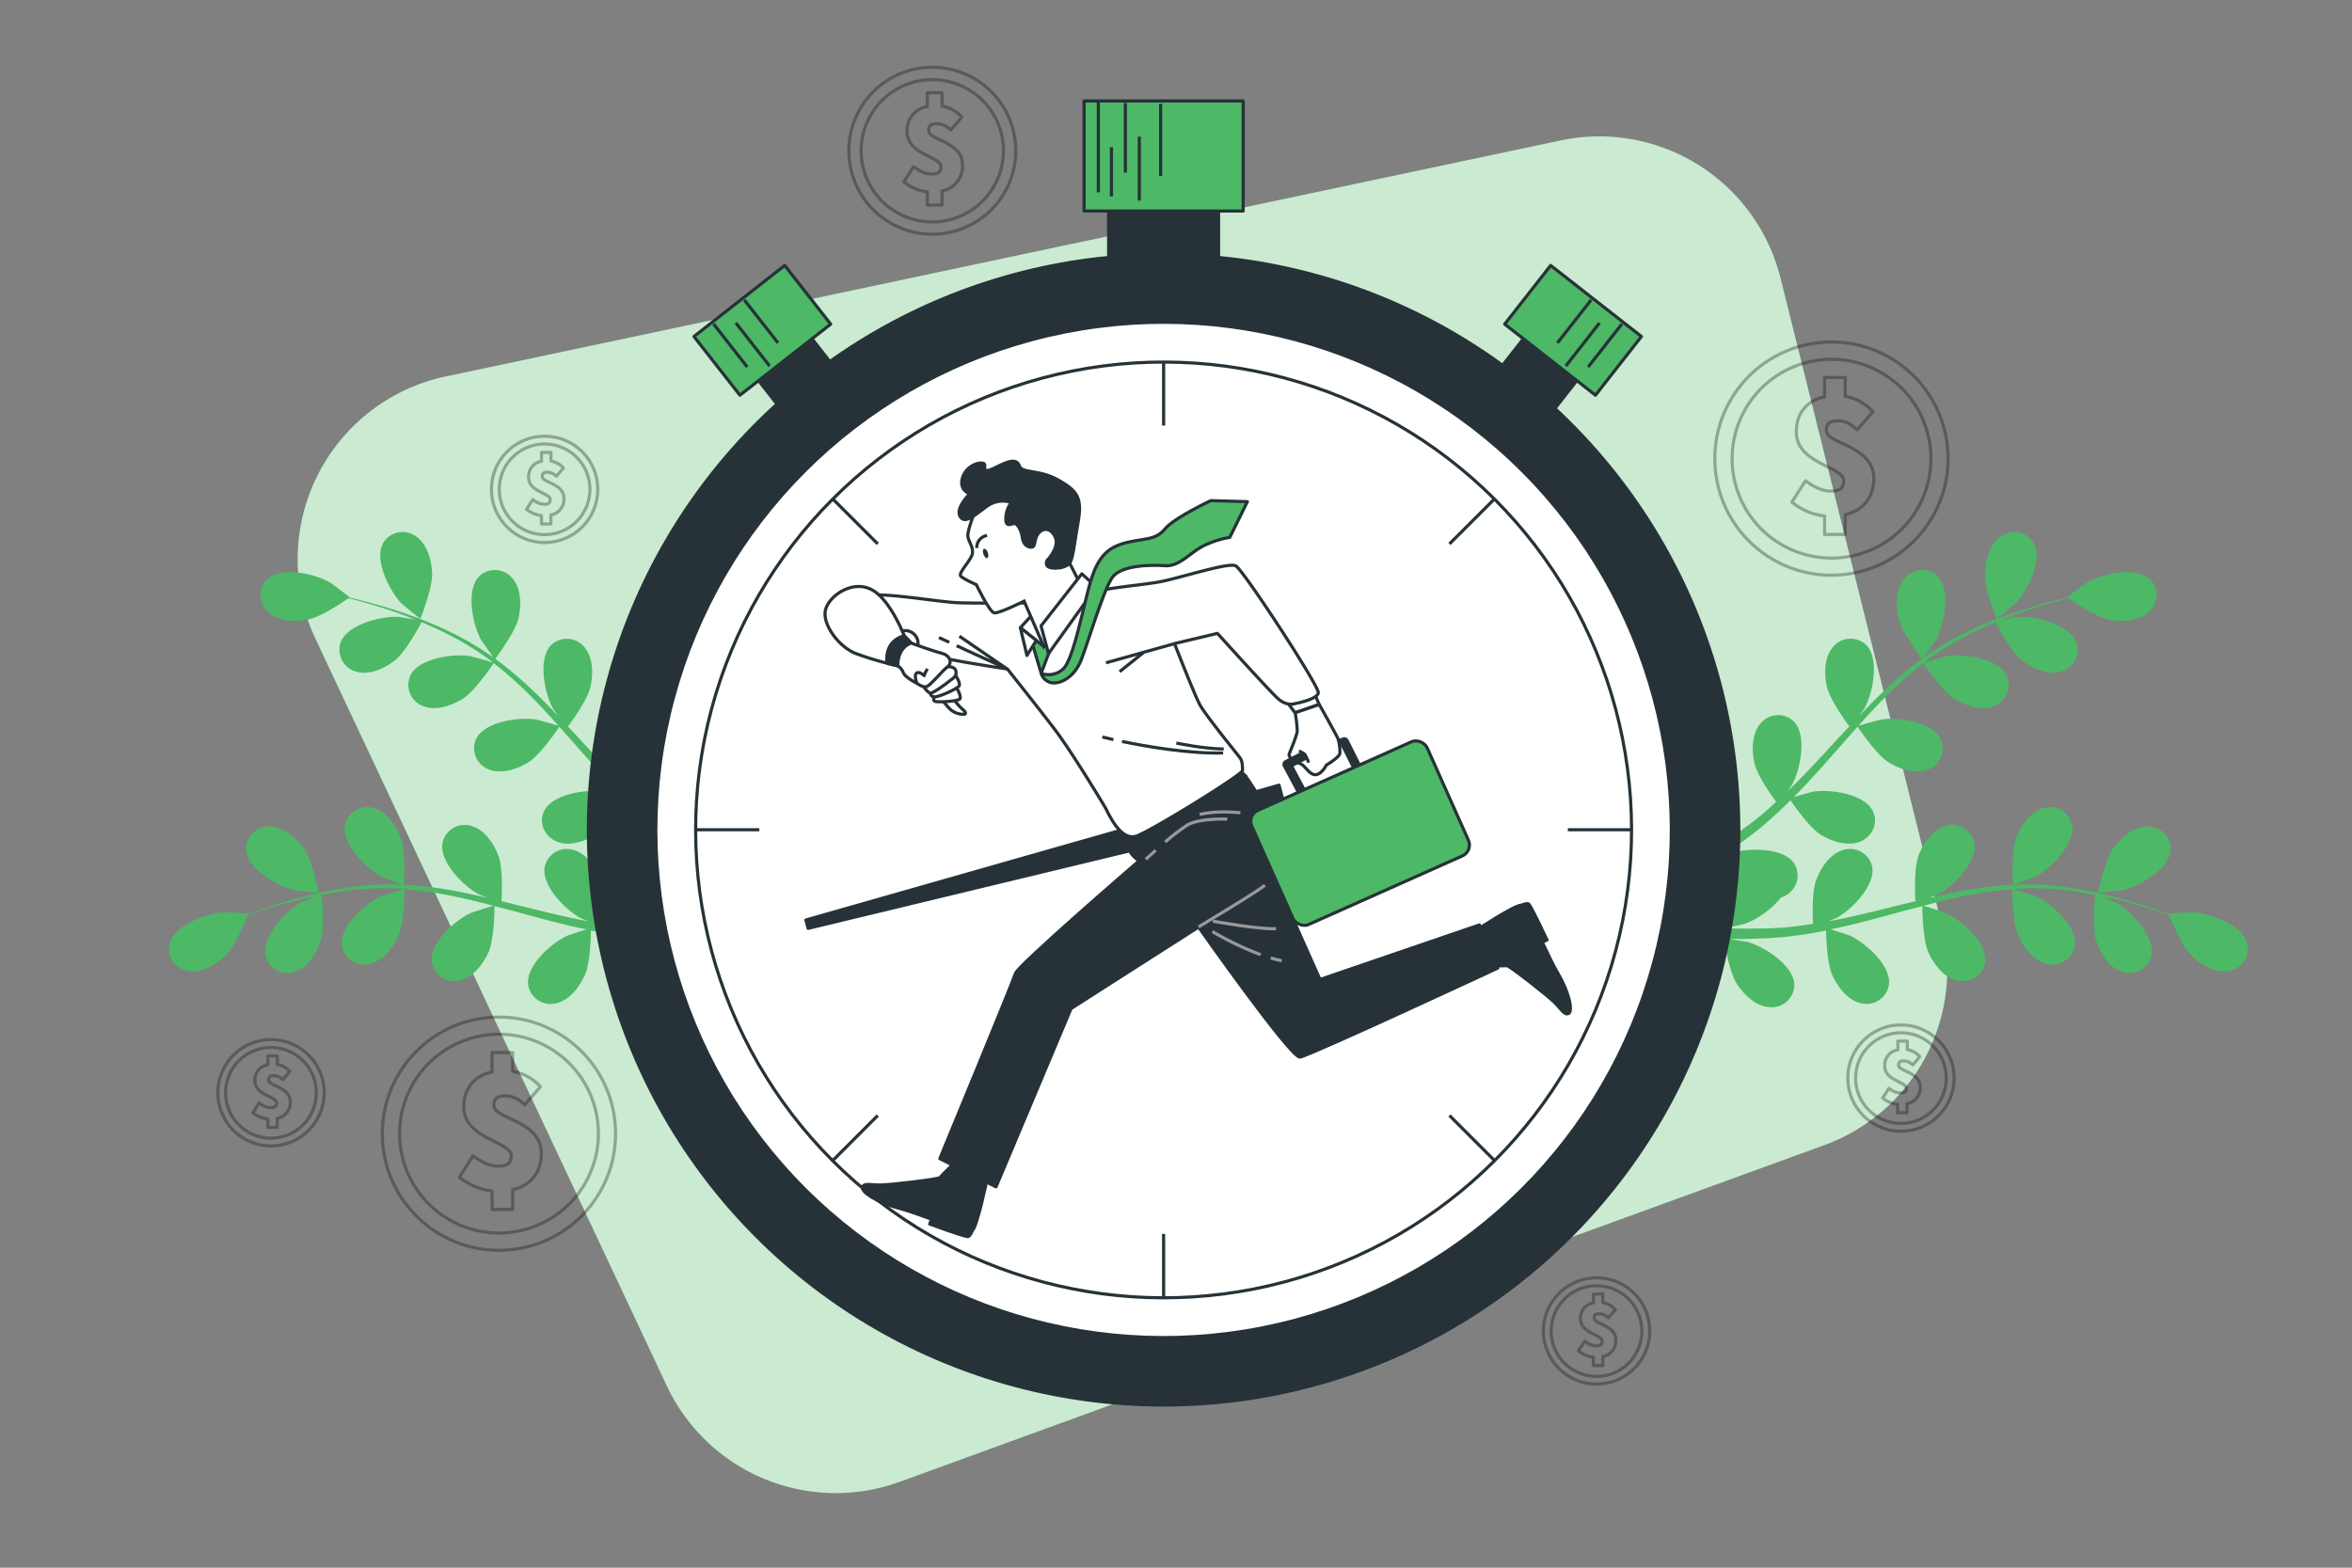 <svg xmlns="http://www.w3.org/2000/svg" viewBox="0 0 750 500"><rect x="0" y="0" width="750" height="500" fill="#808080" stroke="none"/><g id="freepik--background-simple--inject-184"><path d="M497.62,44.8,142.14,120.07a59.57,59.57,0,0,0-41.56,83.61L212.63,442a59.55,59.55,0,0,0,74.28,30.61L581.76,365.22a59.55,59.55,0,0,0,37.4-70.37L567.75,88.65A59.56,59.56,0,0,0,497.62,44.8Z" style="fill:#4DB866"></path><path d="M497.62,44.8,142.14,120.07a59.57,59.57,0,0,0-41.56,83.61L212.63,442a59.55,59.55,0,0,0,74.28,30.61L581.76,365.22a59.55,59.55,0,0,0,37.4-70.37L567.75,88.65A59.56,59.56,0,0,0,497.62,44.8Z" style="fill:#fff;opacity:0.7"></path></g><g id="freepik--Coins--inject-184"><g style="opacity:0.3"><circle cx="584.01" cy="146.27" r="37.19" transform="translate(-12.44 64.34) rotate(-6.24)" style="fill:none;stroke:#000;stroke-linecap:round;stroke-linejoin:round"></circle><circle cx="584.01" cy="146.27" r="31.7" transform="translate(177.83 590.66) rotate(-61.63)" style="fill:none;stroke:#000;stroke-linecap:round;stroke-linejoin:round"></circle><path d="M597.51,152.63c0-10.66-15.12-10.9-15.12-15.35,0-2.34,1.23-3.05,3.75-3.05,2.17,0,4,.94,6.09,2.82l5-5.75a15.33,15.33,0,0,0-8.84-4.9v-6H581.8v6.17c-5.65,1.22-9,5.25-9,11.18,0,10.25,15.13,10.9,15.13,15.59,0,2.28-1.18,3.28-4.11,3.28-2.46,0-4.92-.94-8.09-3.28l-4.33,6.8a19.83,19.83,0,0,0,10.43,4.42v5.89h6.57v-6.3C594.49,162.7,597.51,158.28,597.51,152.63Z" style="fill:none;stroke:#000;stroke-linecap:round;stroke-linejoin:round"></path></g><g style="opacity:0.3"><circle cx="606.17" cy="343.85" r="16.96" style="fill:none;stroke:#000;stroke-linecap:round;stroke-linejoin:round"></circle><circle cx="606.17" cy="343.85" r="14.46" transform="translate(-65.6 529.34) rotate(-45)" style="fill:none;stroke:#000;stroke-linecap:round;stroke-linejoin:round"></circle><path d="M612.32,346.75c0-4.86-6.9-5-6.9-7,0-1.07.56-1.39,1.71-1.39a4.14,4.14,0,0,1,2.79,1.28l2.27-2.62a7.09,7.09,0,0,0-4-2.24v-2.73h-3v2.81A4.9,4.9,0,0,0,601,340c0,4.68,6.9,5,6.9,7.11,0,1.05-.54,1.5-1.87,1.5a6.12,6.12,0,0,1-3.69-1.5l-2,3.11a9,9,0,0,0,4.76,2v2.69h3V352A5.08,5.08,0,0,0,612.32,346.75Z" style="fill:none;stroke:#000;stroke-linecap:round;stroke-linejoin:round"></path></g><g style="opacity:0.3"><circle cx="297.28" cy="48.09" r="26.62" transform="translate(-3.86 47.55) rotate(-9.09)" style="fill:none;stroke:#000;stroke-linecap:round;stroke-linejoin:round"></circle><circle cx="297.28" cy="48.09" r="22.69" transform="translate(97.43 273.36) rotate(-57.61)" style="fill:none;stroke:#000;stroke-linecap:round;stroke-linejoin:round"></circle><path d="M306.93,52.64c0-7.63-10.82-7.8-10.82-11,0-1.67.88-2.18,2.69-2.18a6.39,6.39,0,0,1,4.36,2l3.56-4.11a11,11,0,0,0-6.33-3.52V29.57h-4.7V34a7.69,7.69,0,0,0-6.46,8c0,7.34,10.82,7.8,10.82,11.16,0,1.63-.83,2.35-2.93,2.35-1.76,0-3.53-.67-5.79-2.35L288.23,58a14.07,14.07,0,0,0,7.46,3.17V65.4h4.7V60.89A8,8,0,0,0,306.93,52.64Z" style="fill:none;stroke:#000;stroke-linecap:round;stroke-linejoin:round"></path></g><g style="opacity:0.3"><circle cx="86.4" cy="348.54" r="16.96" transform="translate(-54.71 18.34) rotate(-9.22)" style="fill:none;stroke:#000;stroke-linecap:round;stroke-linejoin:round"></circle><path d="M100.86,348.54A14.46,14.46,0,1,0,86.4,363,14.46,14.46,0,0,0,100.86,348.54Z" style="fill:none;stroke:#000;stroke-linecap:round;stroke-linejoin:round"></path><path d="M92.55,351.45c0-4.87-6.89-5-6.89-7,0-1.07.56-1.39,1.71-1.39a4.1,4.1,0,0,1,2.78,1.28l2.27-2.62a7,7,0,0,0-4-2.23v-2.74h-3v2.82a4.89,4.89,0,0,0-4.12,5.1c0,4.67,6.9,5,6.9,7.11,0,1-.53,1.49-1.87,1.49a6.12,6.12,0,0,1-3.69-1.49l-2,3.1a9.1,9.1,0,0,0,4.76,2v2.68h3V356.7A5.06,5.06,0,0,0,92.55,351.45Z" style="fill:none;stroke:#000;stroke-linecap:round;stroke-linejoin:round"></path></g><g style="opacity:0.3"><circle cx="509.09" cy="424.52" r="16.96" transform="translate(-57.44 80.38) rotate(-8.55)" style="fill:none;stroke:#000;stroke-linecap:round;stroke-linejoin:round"></circle><path d="M523.55,424.52A14.46,14.46,0,1,0,509.09,439,14.45,14.45,0,0,0,523.55,424.52Z" style="fill:none;stroke:#000;stroke-linecap:round;stroke-linejoin:round"></path><path d="M515.24,427.42c0-4.86-6.89-5-6.89-7,0-1.07.56-1.39,1.71-1.39a4.1,4.1,0,0,1,2.78,1.28l2.27-2.62a7,7,0,0,0-4-2.24v-2.73h-3v2.82a4.89,4.89,0,0,0-4.12,5.09c0,4.68,6.9,5,6.9,7.12,0,1-.53,1.49-1.87,1.49a6.12,6.12,0,0,1-3.69-1.49l-2,3.1a9.1,9.1,0,0,0,4.76,2v2.68h3v-2.87A5.07,5.07,0,0,0,515.24,427.42Z" style="fill:none;stroke:#000;stroke-linecap:round;stroke-linejoin:round"></path></g><g style="opacity:0.3"><circle cx="173.66" cy="156.08" r="16.96" style="fill:none;stroke:#000;stroke-linecap:round;stroke-linejoin:round"></circle><circle cx="173.66" cy="156.08" r="14.46" transform="translate(-32.21 266.23) rotate(-70.1)" style="fill:none;stroke:#000;stroke-linecap:round;stroke-linejoin:round"></circle><path d="M179.82,159c0-4.87-6.9-5-6.9-7,0-1.07.56-1.39,1.71-1.39a4.07,4.07,0,0,1,2.78,1.29l2.27-2.62a7,7,0,0,0-4-2.24v-2.74h-3v2.82a4.9,4.9,0,0,0-4.12,5.1c0,4.68,6.9,5,6.9,7.11,0,1-.53,1.5-1.87,1.5a6.16,6.16,0,0,1-3.69-1.5l-2,3.1a9.1,9.1,0,0,0,4.76,2v2.69h3v-2.88A5.07,5.07,0,0,0,179.82,159Z" style="fill:none;stroke:#000;stroke-linecap:round;stroke-linejoin:round"></path></g><g style="opacity:0.3"><circle cx="159.12" cy="361.57" r="37.19" transform="translate(-38.5 19.52) rotate(-6.26)" style="fill:none;stroke:#000;stroke-linecap:round;stroke-linejoin:round"></circle><circle cx="159.12" cy="361.57" r="31.7" transform="translate(-235.54 344.28) rotate(-63.74)" style="fill:none;stroke:#000;stroke-linecap:round;stroke-linejoin:round"></circle><path d="M172.61,367.94c0-10.67-15.12-10.9-15.12-15.36,0-2.34,1.23-3.05,3.75-3.05,2.17,0,4,.94,6.1,2.82l5-5.75a15.42,15.42,0,0,0-8.85-4.9v-6H156.9v6.18c-5.64,1.22-9,5.25-9,11.17,0,10.26,15.12,10.9,15.12,15.59,0,2.29-1.17,3.28-4.1,3.28-2.46,0-4.93-.94-8.09-3.28l-4.34,6.8a19.86,19.86,0,0,0,10.43,4.42v5.89h6.57v-6.3C169.59,378,172.61,373.58,172.61,367.94Z" style="fill:none;stroke:#000;stroke-linecap:round;stroke-linejoin:round"></path></g></g><g id="freepik--Plants--inject-184"><path d="M137.8,182.69c.24,4.77-3.78,14.69-3.78,14.7s-5.74-4.63-6.06-5c-3.76-3.94-8.72-13.75-5.82-19.11a7.22,7.22,0,0,1,10.51-2.22C136.2,173.51,137.59,178.63,137.8,182.69Z" style="fill:#4DB866"></path><path d="M235.12,277.45l.62.37.08,4.31-2.58-1.59c-2.49-1.55-5.12-3.25-7.81-5a78.29,78.29,0,0,1-6.62,6.41c2.06,4.12,2.93,13,3,14.14,2.89-.07,5.7-.17,8.35-.3,1.82-.09,3.57-.19,5.26-.3L234,299.25c-1.21,0-2.43.09-3.7.12-2.93.08-6.06.12-9.28.12-.18,1.15-1.72,10.6-4.19,14.35-2.24,3.39-6,7.09-10.34,7.36A7.21,7.21,0,0,1,198.6,314c.23-6.1,9.49-12,14.73-13.5.31-.08,3.77-.65,5.95-1-1.31,0-2.59,0-3.94,0-2.68,0-5.35-.14-8.23-.24l-4.2-.3c-1.4-.07-2.88-.32-4.33-.48-3.37-.43-6.75-1-10.15-1.71,0,2.34-.26,10.66-2,14.37s-4.89,7.93-9.1,8.85a7.22,7.22,0,0,1-8.92-6c-.7-6.06,7.56-13.32,12.52-15.57.3-.14,4-1.35,6.11-2-2-.43-4.08-.84-6.13-1.34-5.92-1.44-11.86-3.08-17.8-4.69L157.68,289c0,.84-.05,10.74-2,14.89-1.7,3.69-4.9,7.93-9.1,8.85a7.21,7.21,0,0,1-8.92-6c-.7-6.06,7.56-13.32,12.51-15.57.38-.17,5.76-1.91,7.15-2.28-4-1.06-8-2.07-12-2.9a127.71,127.71,0,0,0-16.31-2.41c0,.39,0,10.72-2,15-1.71,3.69-4.9,7.92-9.1,8.84a7.21,7.21,0,0,1-8.93-6c-.69-6.05,7.56-13.32,12.52-15.57.39-.17,6.18-2,7.25-2.31-.32,0-.64-.08-1-.1a93.25,93.25,0,0,0-16.51.57c-3,.34-5.9.83-8.69,1.37.2,1.93,1,10.73-.34,14.76-1.29,3.86-4,8.41-8.08,9.79A7.21,7.21,0,0,1,84.73,305c-1.36-6,6-14.07,10.73-16.85.25-.15,3-1.4,5-2.29-1.26.27-2.55.52-3.75.79-4.49,1-8.55,2.24-12.13,3.35-2,.65-3.85,1.27-5.55,1.87-.79,2-4.09,10-7.08,12.87s-7.43,5.62-11.68,5-7.28-4.54-6.17-8.79c1.53-5.9,11.85-9.7,17.29-10,.47,0,7.86.4,7.82.5l0,.12c1.63-.61,3.37-1.25,5.3-1.9,3.56-1.19,7.6-2.5,12.09-3.63a126.9,126.9,0,0,1,14.66-3,94.4,94.4,0,0,1,16.7-.94h.2c-1.69-.6-6.33-2.44-6.67-2.62-4.8-2.57-12.57-10.34-11.49-16.34a7.21,7.21,0,0,1,9.29-5.38c4.14,1.19,7,5.61,8.51,9.41,1.65,4.28,1.06,14.2,1,15a128.27,128.27,0,0,1,16.91,2.11c3.25.61,6.52,1.33,9.78,2.09-1.44-.57-2.72-1.09-2.89-1.18-4.81-2.57-12.57-10.34-11.49-16.34a7.22,7.22,0,0,1,9.29-5.39c4.14,1.19,7.05,5.62,8.51,9.42s1.15,12.32,1,14.56c1.25.3,2.5.59,3.74.9,6,1.48,12,3,17.84,4.28,2.07.46,4.14.84,6.2,1.22-1.28-.51-2.35-.94-2.5-1-4.81-2.56-12.58-10.34-11.49-16.34a7.21,7.21,0,0,1,9.29-5.38c4.13,1.19,7.05,5.62,8.51,9.41s1.18,11.5,1,14.16c2.12.33,4.25.66,6.32.88,1.42.12,2.77.34,4.2.38l4.21.21c2.68,0,5.44.08,8.06.05,1.81,0,3.55-.05,5.29-.09-2.07-.43-6.11-1.36-6.44-1.48a28.09,28.09,0,0,1-11.42-8.33,8.61,8.61,0,0,1-1.45-.66,7.21,7.21,0,0,1-2.6-10.42c3.55-4.95,14.54-4.79,19.72-3.12.31.1,3.51,1.53,5.51,2.47-1.09-.73-2.16-1.43-3.28-2.2-2.22-1.5-4.39-3.06-6.73-4.73L210.62,265c-1.13-.83-2.22-1.85-3.35-2.79-2.56-2.21-5.06-4.59-7.52-7-1.31,1.94-6.09,8.76-9.57,10.91s-8.45,3.91-12.46,2.36-6.15-6-4.16-9.9c2.76-5.44,13.66-6.94,19-6.09.34.06,4.12,1.11,6.19,1.72-1.46-1.48-2.93-2.95-4.37-4.5-4.14-4.46-8.2-9.11-12.26-13.73-1.25-1.41-2.51-2.81-3.76-4.21-.46.7-6,8.93-9.86,11.34-3.45,2.14-8.45,3.9-12.46,2.35a7.22,7.22,0,0,1-4.16-9.9c2.77-5.43,13.66-6.94,19-6.08.41.07,5.86,1.58,7.22,2-2.76-3.09-5.54-6.14-8.4-9a128.07,128.07,0,0,0-12.27-11c-.21.33-5.92,8.94-9.9,11.41-3.46,2.14-8.46,3.91-12.47,2.36a7.22,7.22,0,0,1-4.15-9.91c2.76-5.43,13.65-6.93,19-6.08.43.07,6.29,1.71,7.33,2.08-.25-.2-.49-.43-.75-.62a93.88,93.88,0,0,0-14.08-8.63c-2.71-1.38-5.38-2.56-8-3.65-.9,1.72-5.1,9.5-8.43,12.12s-8,4.81-12.14,3.71a7.22,7.22,0,0,1-5.21-9.39c2.14-5.7,12.8-8.39,18.24-8.13.3,0,3.29.49,5.46.87-1.19-.47-2.41-1-3.56-1.41-4.32-1.62-8.37-2.84-12-3.9-2-.58-3.92-1.06-5.67-1.5-1.76,1.22-8.91,6.06-13,6.82s-9.3.6-12.48-2.29-3.57-7.8-.3-10.73c4.53-4.08,15.23-1.55,19.94,1.18.4.24,6.34,4.67,6.25,4.74l-.11.07c1.69.39,3.5.82,5.47,1.33,3.63,1,7.71,2.11,12.08,3.65a127.73,127.73,0,0,1,13.86,5.62,95.29,95.29,0,0,1,14.45,8.43l.15.13c-1.07-1.43-3.92-5.53-4.11-5.87-2.59-4.79-4.78-15.56-.56-20a7.21,7.21,0,0,1,10.71.64c2.8,3.27,2.78,8.57,1.91,12.54-1,4.48-7,12.43-7.43,13.06A128.08,128.08,0,0,1,171,221.26c2.38,2.31,4.71,4.7,7,7.13-.88-1.26-1.67-2.4-1.76-2.57-2.59-4.79-4.78-15.57-.56-20a7.21,7.21,0,0,1,10.71.64c2.8,3.27,2.78,8.57,1.91,12.54s-5.84,10.91-7.18,12.72c.88.94,1.76,1.87,2.63,2.81,4.17,4.54,8.31,9.08,12.51,13.41,1.48,1.53,3,3,4.5,4.44-.78-1.13-1.43-2.08-1.52-2.24-2.59-4.79-4.78-15.56-.56-20,3-3.17,8-2.56,10.71.64s2.78,8.58,1.91,12.55-5.36,10.23-6.94,12.38c1.59,1.45,3.18,2.9,4.79,4.23,1.11.88,2.13,1.81,3.3,2.63l3.39,2.49c2.22,1.51,4.49,3.08,6.69,4.49,1.52,1,3,1.92,4.47,2.85-1.49-1.5-4.35-4.51-4.56-4.79-3.29-4.34-7.08-14.65-3.58-19.65a7.22,7.22,0,0,1,10.69-1c3.25,2.81,4,8.05,3.78,12.11-.29,4.47-4.76,12.91-5.33,14C230.44,274.63,232.83,276.1,235.12,277.45Z" style="fill:#4DB866"></path><path d="M101.7,284.75c0,.11-7.34-.7-7.8-.8-5.31-1.21-14.86-6.66-15.4-12.73a7.22,7.22,0,0,1,7.55-7.64c4.3.05,8.28,3.55,10.69,6.83C99.57,274.25,101.7,284.74,101.7,284.75Z" style="fill:#4DB866"></path><path d="M632.92,182.69c-.24,4.77,3.77,14.69,3.77,14.7s5.74-4.63,6.07-5c3.76-3.94,8.72-13.75,5.82-19.11a7.22,7.22,0,0,0-10.51-2.22C634.51,173.51,633.12,178.63,632.92,182.69Z" style="fill:#4DB866"></path><path d="M535.6,277.45l-.63.37-.07,4.31,2.58-1.59c2.49-1.55,5.12-3.25,7.8-5a78.29,78.29,0,0,0,6.62,6.41c-2.06,4.12-2.92,13-3,14.14-2.89-.07-5.69-.17-8.34-.3-1.83-.09-3.58-.19-5.26-.3l1.43,3.79c1.2,0,2.42.09,3.69.12,2.93.08,6.07.12,9.29.12.18,1.15,1.72,10.6,4.19,14.35,2.24,3.39,6,7.09,10.33,7.36a7.21,7.21,0,0,0,7.92-7.25c-.23-6.1-9.49-12-14.73-13.5-.31-.08-3.77-.65-6-1,1.32,0,2.59,0,4,0,2.68,0,5.35-.14,8.22-.24l4.2-.3c1.41-.07,2.88-.32,4.34-.48,3.36-.43,6.75-1,10.15-1.71,0,2.34.25,10.66,2,14.37s4.9,7.93,9.1,8.85a7.23,7.23,0,0,0,8.93-6c.69-6.06-7.56-13.32-12.52-15.57-.31-.14-4-1.35-6.11-2,2-.43,4.07-.84,6.13-1.34,5.91-1.44,11.86-3.08,17.8-4.69L613,289c0,.84.05,10.74,2,14.89,1.7,3.69,4.89,7.93,9.09,8.85s8.43-1.61,8.93-6c.69-6.06-7.56-13.32-12.52-15.57-.37-.17-5.75-1.91-7.14-2.28,4-1.06,8-2.07,12-2.9a127.56,127.56,0,0,1,16.3-2.41c0,.39,0,10.72,2,15,1.7,3.69,4.9,7.92,9.1,8.84a7.21,7.21,0,0,0,8.92-6c.7-6.05-7.55-13.32-12.51-15.57-.39-.17-6.18-2-7.26-2.31.32,0,.65-.08,1-.1a93.17,93.17,0,0,1,16.5.57c3,.34,5.91.83,8.69,1.37-.19,1.93-1,10.73.35,14.76,1.29,3.86,4,8.41,8.07,9.79A7.22,7.22,0,0,0,686,305c1.36-6-6-14.07-10.73-16.85-.25-.15-3-1.4-5-2.29,1.25.27,2.55.52,3.75.79,4.49,1,8.54,2.24,12.12,3.35,2,.65,3.86,1.27,5.56,1.87.79,2,4.09,10,7.08,12.87s7.42,5.62,11.67,5a7.23,7.23,0,0,0,6.18-8.79c-1.54-5.9-11.86-9.7-17.29-10-.47,0-7.86.4-7.82.5l0,.12c-1.62-.61-3.37-1.25-5.29-1.9-3.57-1.19-7.6-2.5-12.09-3.63a127.33,127.33,0,0,0-14.66-3,94.4,94.4,0,0,0-16.7-.94h-.2c1.68-.6,6.33-2.44,6.67-2.62,4.8-2.57,12.57-10.34,11.48-16.34a7.21,7.21,0,0,0-9.29-5.38c-4.13,1.19-7.05,5.61-8.51,9.41-1.65,4.28-1,14.2-1,15A128.06,128.06,0,0,0,625,284.27c-3.26.61-6.52,1.33-9.78,2.09,1.44-.57,2.72-1.09,2.89-1.18,4.8-2.57,12.57-10.34,11.49-16.34a7.22,7.22,0,0,0-9.29-5.39c-4.14,1.19-7.06,5.62-8.52,9.42s-1.14,12.32-1,14.56l-3.75.9c-6,1.48-11.94,3-17.83,4.28-2.08.46-4.14.84-6.2,1.22,1.27-.51,2.34-.94,2.5-1,4.8-2.56,12.57-10.34,11.49-16.34a7.21,7.21,0,0,0-9.29-5.38c-4.14,1.19-7.05,5.62-8.51,9.41S578,292,578.15,294.65c-2.12.33-4.25.66-6.32.88-1.42.12-2.78.34-4.21.38l-4.2.21c-2.68,0-5.45.08-8.06.05-1.82,0-3.55-.05-5.29-.09,2.07-.43,6.11-1.36,6.43-1.48a28,28,0,0,0,11.42-8.33,8.71,8.71,0,0,0,1.46-.66,7.22,7.22,0,0,0,2.6-10.42c-3.55-4.95-14.55-4.79-19.73-3.12-.3.1-3.5,1.53-5.51,2.47,1.1-.73,2.17-1.43,3.28-2.2,2.22-1.5,4.39-3.06,6.73-4.73l3.34-2.57c1.13-.83,2.22-1.85,3.35-2.79,2.57-2.21,5.06-4.59,7.52-7,1.32,1.94,6.1,8.76,9.57,10.91S589,270,593,268.49s6.14-6,4.15-9.9c-2.76-5.44-13.65-6.94-19-6.09-.33.06-4.12,1.11-6.19,1.72,1.47-1.48,2.94-2.95,4.37-4.5,4.15-4.46,8.2-9.11,12.27-13.73,1.24-1.41,2.5-2.81,3.75-4.21.47.7,6,8.93,9.86,11.34,3.46,2.14,8.46,3.9,12.47,2.35a7.21,7.21,0,0,0,4.15-9.9c-2.76-5.43-13.65-6.94-19-6.08-.4.07-5.85,1.58-7.22,2,2.76-3.09,5.55-6.14,8.41-9a126.78,126.78,0,0,1,12.26-11c.22.33,5.93,8.94,9.91,11.41,3.46,2.14,8.45,3.91,12.47,2.36a7.22,7.22,0,0,0,4.15-9.91c-2.76-5.43-13.65-6.93-19-6.08-.42.07-6.28,1.71-7.32,2.08.25-.2.49-.43.74-.62a94,94,0,0,1,14.09-8.63c2.71-1.38,5.38-2.56,8-3.65.9,1.72,5.09,9.5,8.43,12.12s8,4.81,12.13,3.71a7.22,7.22,0,0,0,5.22-9.39c-2.15-5.7-12.81-8.39-18.25-8.13-.29,0-3.28.49-5.45.87,1.19-.47,2.41-1,3.56-1.41,4.31-1.62,8.36-2.84,12-3.9,2-.58,3.92-1.06,5.66-1.5,1.76,1.22,8.91,6.06,13,6.82s9.29.6,12.48-2.29,3.57-7.8.3-10.73c-4.54-4.08-15.24-1.55-19.94,1.18-.41.24-6.34,4.67-6.25,4.74l.11.07c-1.7.39-3.51.82-5.47,1.33-3.63,1-7.72,2.11-12.09,3.65a127.61,127.61,0,0,0-13.85,5.62,94.33,94.33,0,0,0-14.45,8.43l-.16.13c1.07-1.43,3.93-5.53,4.11-5.87,2.59-4.79,4.78-15.56.57-20a7.22,7.22,0,0,0-10.72.64c-2.79,3.27-2.78,8.57-1.9,12.54,1,4.48,7,12.43,7.43,13.06a128.18,128.18,0,0,0-12.94,11.09c-2.38,2.31-4.7,4.7-7,7.13.88-1.26,1.66-2.4,1.76-2.57,2.59-4.79,4.77-15.57.56-20a7.22,7.22,0,0,0-10.72.64c-2.79,3.27-2.78,8.57-1.9,12.54s5.84,10.91,7.17,12.72L587,234.56c-4.17,4.54-8.32,9.08-12.52,13.41-1.47,1.53-3,3-4.5,4.44.79-1.13,1.44-2.08,1.52-2.24,2.59-4.79,4.78-15.56.57-20a7.22,7.22,0,0,0-10.72.64c-2.79,3.27-2.78,8.58-1.9,12.55s5.36,10.23,6.93,12.38c-1.59,1.45-3.17,2.9-4.78,4.23-1.12.88-2.13,1.81-3.3,2.63l-3.4,2.49c-2.21,1.51-4.49,3.08-6.69,4.49-1.52,1-3,1.92-4.46,2.85,1.49-1.5,4.35-4.51,4.56-4.79,3.28-4.34,7.08-14.65,3.58-19.65a7.22,7.22,0,0,0-10.69-1c-3.26,2.81-4,8.05-3.79,12.11.3,4.47,4.77,12.91,5.33,14C540.28,274.63,537.88,276.1,535.6,277.45Z" style="fill:#4DB866"></path><path d="M669,284.75c0,.11,7.34-.7,7.8-.8,5.3-1.21,14.85-6.66,15.39-12.73.39-4.37-3.33-7.69-7.54-7.64s-8.28,3.55-10.69,6.83C671.15,274.25,669,284.74,669,284.75Z" style="fill:#4DB866"></path></g><g id="freepik--Chronometer--inject-184"><rect x="242.6" y="101.77" width="21.62" height="33.51" transform="translate(-19.19 181.44) rotate(-38.06)" style="fill:#263238;stroke:#263238;stroke-linejoin:round"></rect><rect x="224.7" y="93.45" width="36.76" height="23.78" transform="translate(-13.25 172.27) rotate(-38.06)" style="fill:#4DB866;stroke:#263238;stroke-linejoin:round"></rect><line x1="227.53" y1="103.32" x2="238.28" y2="117.05" style="fill:none;stroke:#263238;stroke-linejoin:round"></line><line x1="237.33" y1="95.65" x2="248.08" y2="109.37" style="fill:none;stroke:#263238;stroke-linejoin:round"></line><line x1="234.66" y1="103.01" x2="245.41" y2="116.73" style="fill:none;stroke:#263238;stroke-linejoin:round"></line><rect x="480.49" y="101.77" width="21.62" height="33.51" transform="translate(805.04 514.76) rotate(-141.94)" style="fill:#263238;stroke:#263238;stroke-linejoin:round"></rect><rect x="483.25" y="93.45" width="36.76" height="23.78" transform="translate(831.64 497.54) rotate(-141.94)" style="fill:#4DB866;stroke:#263238;stroke-linejoin:round"></rect><line x1="517.18" y1="103.32" x2="506.43" y2="117.05" style="fill:none;stroke:#263238;stroke-linejoin:round"></line><line x1="507.38" y1="95.65" x2="496.63" y2="109.37" style="fill:none;stroke:#263238;stroke-linejoin:round"></line><line x1="510.05" y1="103.01" x2="499.3" y2="116.73" style="fill:none;stroke:#263238;stroke-linejoin:round"></line><rect x="353.52" y="52.33" width="35.06" height="35.11" style="fill:#263238;stroke:#263238;stroke-linejoin:round"></rect><rect x="345.68" y="32.19" width="50.74" height="35.11" style="fill:#4DB866;stroke:#263238;stroke-linejoin:round"></rect><line x1="350.24" y1="32.07" x2="350.24" y2="61.33" style="fill:none;stroke:#263238;stroke-linejoin:round"></line><line x1="354.42" y1="62.64" x2="354.42" y2="46.96" style="fill:none;stroke:#263238;stroke-linejoin:round"></line><line x1="358.86" y1="32.86" x2="358.86" y2="55.06" style="fill:none;stroke:#263238;stroke-linejoin:round"></line><line x1="363.3" y1="43.57" x2="363.3" y2="63.95" style="fill:none;stroke:#263238;stroke-linejoin:round"></line><line x1="370.1" y1="33.12" x2="370.1" y2="56.11" style="fill:none;stroke:#263238;stroke-linejoin:round"></line><circle cx="371.05" cy="264.7" r="183.41" transform="translate(-78.5 339.9) rotate(-45)" style="fill:#263238;stroke:#263238;stroke-linejoin:round"></circle><circle cx="371.05" cy="264.7" r="161.91" transform="translate(-78.5 339.9) rotate(-45)" style="fill:#fff;stroke:#263238;stroke-linejoin:round"></circle><circle cx="371.05" cy="264.7" r="149.22" transform="translate(-78.5 339.9) rotate(-45)" style="fill:#fff;stroke:#263238;stroke-linejoin:round"></circle><line x1="371.05" y1="115.48" x2="371.05" y2="135.71" style="fill:none;stroke:#263238;stroke-linejoin:round"></line><line x1="371.05" y1="393.54" x2="371.05" y2="413.77" style="fill:none;stroke:#263238;stroke-linejoin:round"></line><line x1="520.19" y1="264.63" x2="499.96" y2="264.63" style="fill:none;stroke:#263238;stroke-linejoin:round"></line><line x1="242.13" y1="264.63" x2="221.9" y2="264.63" style="fill:none;stroke:#263238;stroke-linejoin:round"></line><line x1="476.51" y1="159.17" x2="462.2" y2="173.47" style="fill:none;stroke:#263238;stroke-linejoin:round"></line><line x1="279.89" y1="355.78" x2="265.59" y2="370.09" style="fill:none;stroke:#263238;stroke-linejoin:round"></line><line x1="265.59" y1="159.17" x2="279.89" y2="173.47" style="fill:none;stroke:#263238;stroke-linejoin:round"></line><line x1="462.2" y1="355.78" x2="476.51" y2="370.09" style="fill:none;stroke:#263238;stroke-linejoin:round"></line><polygon points="407.86 250.42 410.19 259.31 257.69 296.09 256.99 293.42 407.86 250.42" style="fill:#263238;stroke:#263238;stroke-linejoin:round"></polygon><path d="M376.9,264.7a5.85,5.85,0,1,0-5.85,5.85A5.85,5.85,0,0,0,376.9,264.7Z" style="fill:#fff;stroke:#263238;stroke-linejoin:round"></path></g><g id="freepik--Character--inject-184"><path d="M314.86,375.58l-9.15-6s-5.67,5.49-6,6-15.91,2.37-19,2.37-5.3-.73-5.67.74,4.39,4.75,11.34,6.58c2.74.72,6.74,2.16,10.68,3.57l-.62,1.55s10.42,3.84,12.07,4c.56.07,1.1-.78,1.57-1.92C311.71,391,314.86,375.58,314.86,375.58Z" style="fill:#263238;stroke:#263238;stroke-linejoin:round"></path><path d="M469.8,297.32,472,308s7.89.1,8.54,0,13,9.53,15.17,11.72,3.24,4.25,4.54,3.47.23-6.46-3.41-12.66c-1.44-2.44-3.27-6.28-5.06-10.06l1.53-.66s-4.69-10.07-5.73-11.36c-.36-.44-1.34-.22-2.47.25C482.87,288.63,469.8,297.32,469.8,297.32Z" style="fill:#263238;stroke:#263238;stroke-linejoin:round"></path><path d="M363,268.75s-2.93,1.83-2.56,2.93,2.74,2.92,2.74,2.92-38.66,33.33-39.39,35.89-24.1,59.05-24.1,59.05l17.92,9,23.92-56.86,40.67-26s29.4,41.82,32.33,41.46,63.08-28.38,63.08-28.38L471.74,295l-50.82,17.4-15.87-35.6s3.84-6.59,1.47-13-9.33-16.28-9.33-16.28Z" style="fill:#263238;stroke:#263238;stroke-linejoin:round"></path><path d="M382.19,295.63s19.48-11.66,21.13-13.31" style="fill:none;stroke:#999;stroke-linejoin:round"></path><path d="M371.56,268.57a61.06,61.06,0,0,1,7.16-5.49c3.84-2.19,12.62-1.83,12.62-1.83" style="fill:none;stroke:#999;stroke-linejoin:round"></path><path d="M365.37,274.05s1.3-1.2,3.14-2.83" style="fill:none;stroke:#999;stroke-linejoin:round"></path><path d="M395.54,259.24s-7.31-.92-13,.55" style="fill:none;stroke:#999;stroke-linejoin:round"></path><path d="M386.76,293.8s15.18,2.75,20.12,2.38" style="fill:none;stroke:#999;stroke-linejoin:round"></path><path d="M405.22,305.55c1.18.35,2.35.64,3.49.87" style="fill:none;stroke:#999;stroke-linejoin:round"></path><path d="M386.58,297.1A99.21,99.21,0,0,0,402,304.49" style="fill:none;stroke:#999;stroke-linejoin:round"></path><polygon points="360.06 265.46 362.99 268.75 397.19 247.53 394.99 245.34 360.06 265.46" style="fill:#263238;stroke:#263238;stroke-linejoin:round"></polygon><polygon points="409.81 223.1 412.95 227.33 420.63 224.67 419.06 220.9 409.81 223.1" style="fill:#fff;stroke:#263238;stroke-linejoin:round"></polygon><path d="M329,192.26s-15.21.22-23,0-29.56-4.56-31.3-1.3,1.95,12.17,12.61,15.65,33.91,6.74,33.91,6.74,9.56,12,15,19.13,15.43,23.7,16.3,25.22,4.78,10.87,10,8.91,33.69-19.56,33.69-20.87,0-3-.86-4.13-11.09-13.69-12.83-17-8-19.34-8-19.34l13.69-3.26s16.09,17.82,19.13,20.65,5.65,1.74,5.65,1.74,7.18-1.31,7.39-3.48-23.91-39.13-26.3-40.43-18.48,4.13-25,5.21-14.35,1.52-23.48,3.7A128.2,128.2,0,0,1,329,192.26Z" style="fill:#fff;stroke:#263238;stroke-linejoin:round"></path><line x1="374.41" y1="205.31" x2="352.67" y2="211.39" style="fill:#fff;stroke:#263238;stroke-linejoin:round"></line><line x1="364.62" y1="208.13" x2="357.02" y2="214.22" style="fill:none;stroke:#263238;stroke-linejoin:round"></line><line x1="302.68" y1="204.85" x2="299.41" y2="203.35" style="fill:none;stroke:#263238;stroke-linejoin:round"></line><polyline points="305.93 202.92 321.15 213.35 305.05 205.95" style="fill:none;stroke:#263238;stroke-linejoin:round"></polyline><path d="M357.77,236.48c7.65,1.59,21,3.93,32.26,3.68" style="fill:none;stroke:#263238;stroke-linejoin:round"></path><path d="M351.5,235.06s1.31.33,3.54.83" style="fill:none;stroke:#263238;stroke-linejoin:round"></path><path d="M375.11,237s9.06,1.88,15.11,1.88" style="fill:none;stroke:#263238;stroke-linejoin:round"></path><polygon points="328.72 203.74 332.01 214.75 336.29 203.41 328.72 203.74" style="fill:#4DB866;stroke:#263238;stroke-linejoin:round"></polygon><polygon points="329.71 195.44 325.37 200.22 332.85 206.21 337.04 198.73 329.71 195.44" style="fill:#fff;stroke:#263238;stroke-linejoin:round"></polygon><polygon points="325.37 200.22 327.47 209.05 330.46 204.26 325.37 200.22" style="fill:#fff;stroke:#263238;stroke-linejoin:round"></polygon><path d="M311.46,161.63s-3,7.33-2.84,9.27,1.65,3.14,1.5,5.39-4.79,6.43-3.74,7.48,4.93,2.69,4.93,2.69,4.19,8.68,5.69,9,9.57-3.74,9.57-3.74l6.28,14.5,12.42-18.39-4.19-8.23s3.59-9.27.15-16.9-14.36-8.08-19.6-7.18S312.51,158.64,311.46,161.63Z" style="fill:#fff;stroke:#263238;stroke-miterlimit:10"></path><path d="M321.49,160a8.43,8.43,0,0,0-7,1.65c-3.73,2.69-6.88,5.68-8.37,3s3.14-7.18,3.14-7.18-3.74-1.05-2.24-5.38,7-5.24,7-3.74-.45,2.69,3.74.6,6.43-2.7,7.33-.3,6.28,1,12.41,4.48,7.63,5.69,6.28,13.47-1.64,11.51-2.69,13-4.79,1.94-6.43,1.35-.75-2.25-.75-2.25,4.34-4.34,2.39-7.78-4.78-1.94-5.68,0-.45,3.59-1.8,3.59-2.54-1-2.84-3.14-1.34-4-2.24-4.34-3.14,1.65-3-1.79a8.58,8.58,0,0,1,2.09-5.39Z" style="fill:#263238;stroke:#263238;stroke-miterlimit:10"></path><path d="M311.47,174.79a3.89,3.89,0,0,1,3.28-4" style="fill:none;stroke:#263238;stroke-miterlimit:10"></path><path d="M315,176.27c.29.81.2,1.59-.19,1.73s-.93-.42-1.22-1.24-.2-1.59.19-1.73S314.72,175.45,315,176.27Z" style="fill:#263238"></path><polygon points="344.97 183.02 331.96 199.62 334.35 208.45 349.61 187.21 344.97 183.02" style="fill:#fff;stroke:#263238;stroke-linejoin:round"></polygon><path d="M332,214.75a4.34,4.34,0,0,0,3.29,3c2.63.49,7.23-1.48,9.53-7.4s7.07-22.19,9.86-26.14,12-4.1,16.77-3.78,8.05-4.27,12.49-6.41a30.33,30.33,0,0,1,8.22-2.63L397.76,160l-11.67-.33s-11.51,5.43-14.47,8.88-5.09,3-11.34,4.27-9.69,3.95-12.16,11.51-5.75,26.63-9.37,29.26A6.87,6.87,0,0,1,332,214.75Z" style="fill:#4DB866;stroke:#263238;stroke-linejoin:round"></path><path d="M291.59,202.36c1.35,1.41,1.55,3.41.44,4.49s-3.12.81-4.47-.59-1.55-3.41-.44-4.49S290.23,201,291.59,202.36Z" style="fill:#fff;stroke:#263238;stroke-linejoin:round"></path><path d="M290.52,205.09l-2.17-2.3s-4.46-11.62-10.41-14.73-13.11,1.62-14.6,6.08,3.79,11.9,9.33,14.2a96.91,96.91,0,0,0,13.66,4S288.9,206.31,290.52,205.09Z" style="fill:#fff;stroke:#263238;stroke-linejoin:round"></path><path d="M282.81,211.31l.23.3c1.95.49,3.29.78,3.29.78s2.57-6.08,4.19-7.3l-2.17-2.3S282.13,203.87,282.81,211.31Z" style="fill:#263238;stroke:#263238;stroke-linejoin:round"></path><path d="M304.17,223.07a19,19,0,0,0,2.71,3.11c1.08.82,1.48,1.76.13,1.63a6.2,6.2,0,0,1-4.32-1.9c-1.36-1.48-2.3-2.7-2.3-2.7Z" style="fill:#fff;stroke:#263238;stroke-linejoin:round"></path><path d="M304.85,219s1.89,3.11,1.22,3.92-6.9,1.08-7.85.81-.27-1.49-.27-1.49Z" style="fill:#fff;stroke:#263238;stroke-linejoin:round"></path><path d="M304.71,215.37s1.49,2.3,1.22,3.24-6.62,3.79-8,3.65-1.21-1.21-1.21-1.21Z" style="fill:#fff;stroke:#263238;stroke-linejoin:round"></path><path d="M302.15,212.66s2.43-.27,2.7,1.49-1.22,2.3-2.16,3.11-5,3.79-5.95,3.79-2.71-2.71-2.71-2.71Z" style="fill:#fff;stroke:#263238;stroke-linejoin:round"></path><path d="M290.52,205.09s6.62,2.44,9.73,3.25,3.25,3.38,1.9,4.32-5.55,6.09-6.77,6.36-3-1.08-3-1.08-3.79-1.9-4.33-3.38a4.35,4.35,0,0,0-1.75-2.17S285.92,206.85,290.52,205.09Z" style="fill:#fff;stroke:#263238;stroke-linejoin:round"></path><path d="M292.41,217.94s-1.08-2.57-.13-3.25,2.43.81,2.43.81a6.23,6.23,0,0,1,1.08-2.16" style="fill:none;stroke:#263238;stroke-linejoin:round"></path><path d="M413,227.33a42.93,42.93,0,0,1,.67,5.87c-.11,1.37-2.5,7.07-2.62,7.41s.8,1.71,1.14,2.16,1.94.23,3.19,1.25,2.73,3.54,4.56,3,3-3,3-3,4.21-2.5,4.32-3.75a14.27,14.27,0,0,0-.57-4.56c-.34-1-6-11-6-11Z" style="fill:#fff;stroke:#263238;stroke-linejoin:round"></path><path d="M414.19,239.58s2.16.34,3.08,3.65" style="fill:none;stroke:#263238;stroke-linejoin:round"></path><polyline points="415.33 241.29 410.43 243.8 414.99 252.34" style="fill:none;stroke:#263238;stroke-linecap:round;stroke-linejoin:round;stroke-width:3px"></polyline><polyline points="427.29 237.19 428.65 236.62 433.21 245.73" style="fill:none;stroke:#263238;stroke-linejoin:round;stroke-width:3px"></polyline><rect x="403.08" y="245.78" width="61.25" height="39.85" rx="3.79" transform="translate(-70.64 199.83) rotate(-24.05)" style="fill:#4DB866;stroke:#263238;stroke-linejoin:round"></rect></g></svg>
